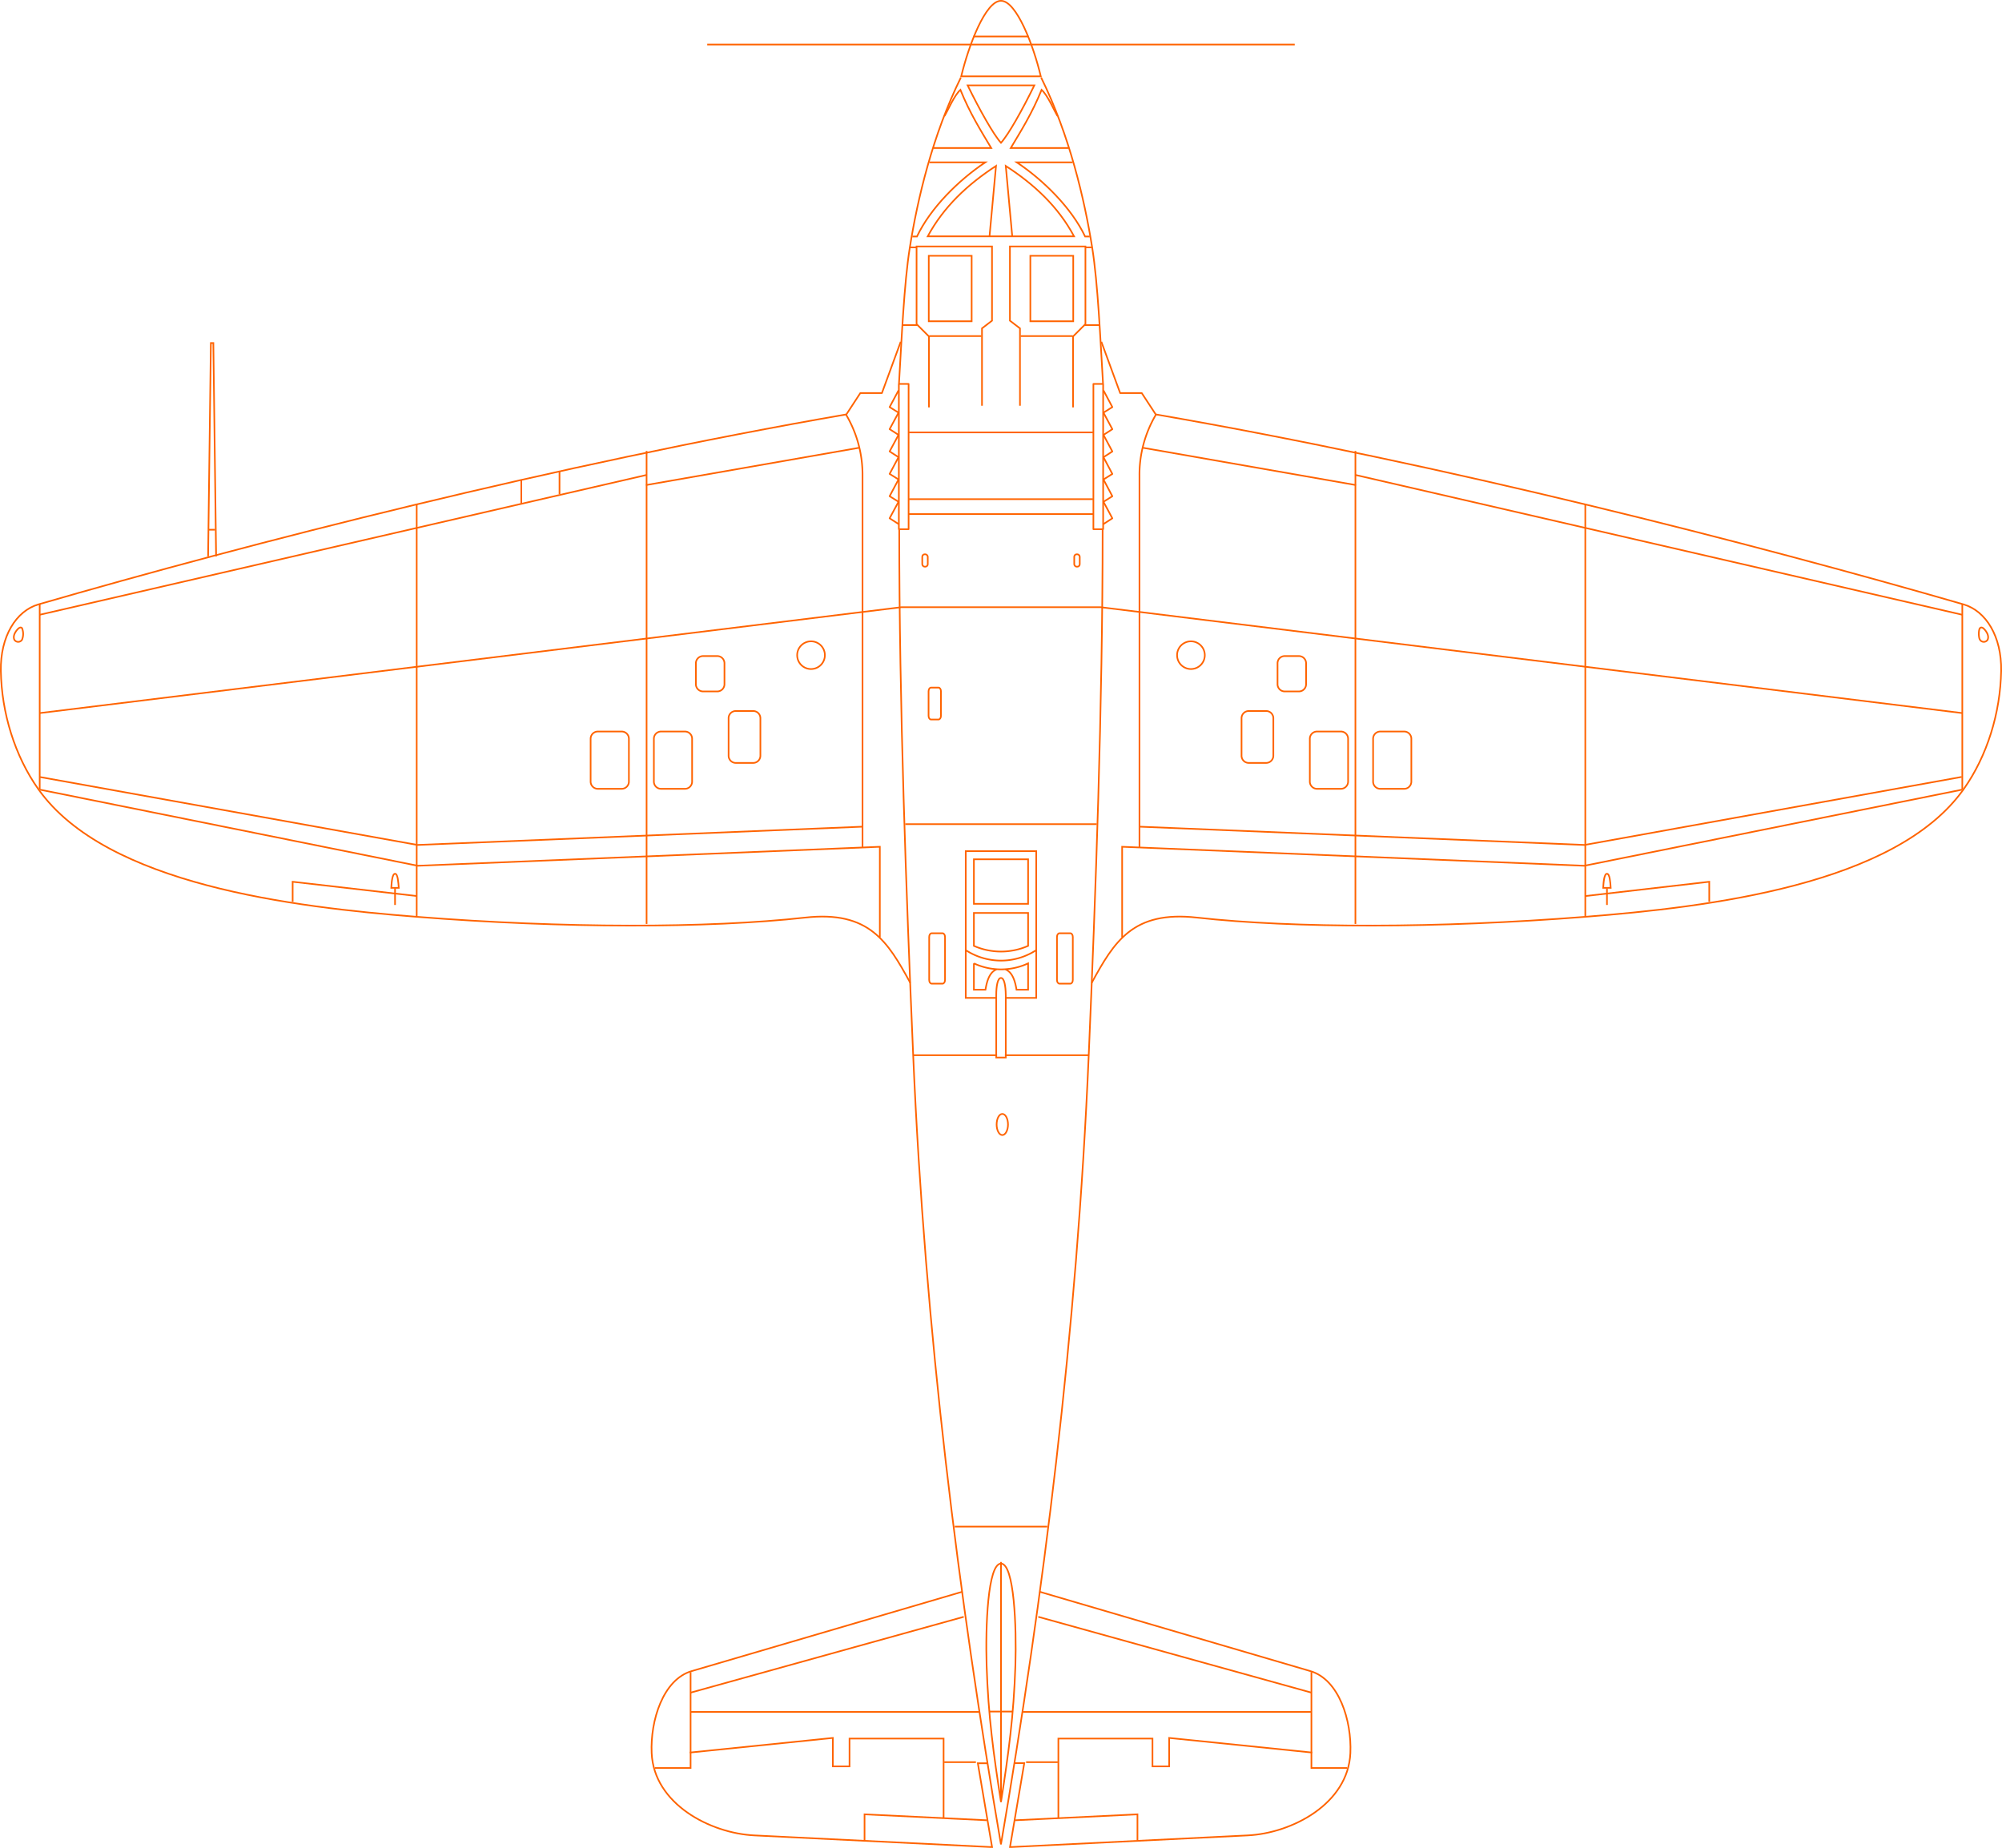 <svg xmlns="http://www.w3.org/2000/svg" viewBox="0 0 615.69 568.35"><defs><style>.cls-1,.cls-2,.cls-3,.cls-4{fill:none;stroke:#ff6300;stroke-width:0.5px;}.cls-2,.cls-3{stroke-linejoin:round;}.cls-3,.cls-4{stroke-linecap:round;}</style></defs><title>Asset 11101</title><g id="Layer_2" data-name="Layer 2"><g id="svg2"><g id="g5174"><path id="path2989" class="cls-1" d="M295.61,23.48C297.89,14,303.07.25,307.84.25s10,13.74,12.24,23.23Z"/><path id="path3759-5" class="cls-1" d="M295.5,23.85c-8.73,17.76-13.34,37.41-15.71,52.36-1.77,11.11-2.48,27.84-3.32,41.74"/><path id="path3761" class="cls-2" d="M276.43,118.09h3v44.68h-3Z"/><path id="path3765" class="cls-1" d="M296,489.57,212.7,514c-8.78,2.57-12.74,15.21-12.29,25.22.7,15.63,18,24.64,31.56,25.31l73.13,3.6-4.38-25.79h3"/><path id="path3767" class="cls-2" d="M277,105.12l-5.78,15.78h-6.64l-4.29,6.56C171.32,142.86,77.12,167,11.82,185.9c-6.89,2-11.76,9.88-11.56,20.47.23,12.85,4.26,26.12,11.56,36.4C32.73,272.22,90.34,279,128.28,282c44.8,3.54,89.36,3.56,119.32.23,19.73-2.2,25.44,7.44,32.34,20.07"/><path id="path3790-8" class="cls-2" d="M276.33,120.07l-2.74,5.14,2.74,1.71L273.59,132l2.74,1.76-2.74,5.09,2.74,1.77-2.74,5.14,2.74,1.71-2.74,5.15,2.74,1.71-2.74,5.08,2.74,1.77"/><path id="path3792-6" class="cls-1" d="M260.2,127.54a36.45,36.45,0,0,1,5.06,18.83V260.8"/><path id="path3794-9" class="cls-1" d="M198.85,138.71V284.18"/><path id="path3796" class="cls-1" d="M128.15,281.76V155.12"/><path id="path3798-7" class="cls-1" d="M12.21,185.82v57"/><path id="path3802-7" class="cls-1" d="M264.28,137.71,198.66,149.2"/><path id="path3804-7" class="cls-1" d="M198.77,146.1l-186.61,43"/><path id="path3806-1" class="cls-1" d="M270.58,288.3V260.45l-142.12,5.84L12.34,242.89"/><path id="path3808-1" class="cls-1" d="M265.39,254.26l-137,5.63L12.32,239"/><path id="path3810" class="cls-1" d="M90,277.38v-6.17l38.05,4.38"/><path id="path3812-2" class="cls-1" d="M120.33,273.09c.11-1.75.3-4.34,1.16-4.34s1,2.59,1.15,4.34Z"/><path id="path3816-1" class="cls-1" d="M121.49,273.24v5.11"/><path id="rect3818" class="cls-3" d="M183.82,225h7.41a2.22,2.22,0,0,1,2.18,2.26v13.1a2.22,2.22,0,0,1-2.18,2.26h-7.41a2.22,2.22,0,0,1-2.18-2.26v-13.1A2.22,2.22,0,0,1,183.82,225Z"/><path id="rect3820" class="cls-3" d="M203.26,225h7.42a2.21,2.21,0,0,1,2.17,2.26v13.1a2.21,2.21,0,0,1-2.17,2.26h-7.42a2.21,2.21,0,0,1-2.17-2.26v-13.1A2.21,2.21,0,0,1,203.26,225Z"/><path id="rect3822" class="cls-3" d="M226.24,218.69h5.43a2.22,2.22,0,0,1,2.18,2.26v11.44a2.23,2.23,0,0,1-2.18,2.27h-5.43a2.22,2.22,0,0,1-2.17-2.27V221A2.21,2.21,0,0,1,226.24,218.69Z"/><path id="rect3824" class="cls-3" d="M216.19,201.79h4.43a2.22,2.22,0,0,1,2.18,2.26v6.36a2.22,2.22,0,0,1-2.18,2.26h-4.43a2.22,2.22,0,0,1-2.18-2.26v-6.36A2.22,2.22,0,0,1,216.19,201.79Z"/><path id="path3826-0" class="cls-3" d="M253.68,201.51a4.26,4.26,0,1,1-4.26-4.25A4.25,4.25,0,0,1,253.68,201.51Z"/><path id="path3828-3" class="cls-1" d="M6.78,193.21a4.83,4.83,0,0,1,0,3.55,1.39,1.39,0,0,1-2.37,0c-.68-1.52,1-3.24,1.26-3.45.45-.36.8-.42,1.11-.1Z"/><path id="path3830-2" class="cls-1" d="M160.32,147.52v7.33M172.07,152v-7.14"/><path id="path3834-6" class="cls-1" d="M64,171.12l.85-65.61h.76l.85,65.61"/><path id="path3838-3" class="cls-1" d="M64.19,162.93h1.94"/><path id="path3840-0" class="cls-1" d="M301.13,526.55H212.38"/><path id="path3842-3" class="cls-1" d="M212.38,514.3v29.5h-11"/><path id="path3844-7" class="cls-1" d="M212.38,520.62l84-23.32"/><path id="path3846-3" class="cls-1" d="M303.44,559.87l-37.56-1.82V566"/><path id="path3848-2" class="cls-1" d="M290.19,559.18V534.75H261.26v8.55h-5.13v-8.75l-44,4.5"/><path id="path3850" class="cls-1" d="M300.13,542h-9.75"/><path id="path3854-5" class="cls-1" d="M303.42,512.21c-.38-11.73.34-31.28,4.42-31.28s4.81,19.55,4.43,31.28c-.51,15.61-2.14,27.31-4.43,42.07C305.56,539.52,303.92,527.82,303.42,512.21Z"/><path id="path3858-8" class="cls-1" d="M280.88,324.56h25.76"/><path id="path3864-1" class="cls-1" d="M279.55,153.53h56.58"/><path id="path3866" class="cls-1" d="M279.55,133h56.58"/><path id="path3870-6" class="cls-1" d="M217.5,13.7H398.18"/><path id="path3874-8" class="cls-1" d="M287.07,45.52h17.76c-3.2-5.37-6.56-10.69-9.47-17.89-2,1.84-3.7,6.14-4.9,8.06"/><path id="path3876-0" class="cls-1" d="M285.83,49.94H303c-8.21,5.49-16.82,14-21,22.8h-1.41"/><path id="path3880-4" class="cls-1" d="M302,124.8V101l3.08-2.37V75.8H281.88V99.68l3.81,3.81V125.3"/><path id="path3882-0" class="cls-1" d="M285.76,103.37h16.06"/><rect id="rect3884" class="cls-4" x="285.63" y="78.68" width="13.19" height="20.13"/><path id="path3888-6" class="cls-1" d="M282.19,100h-4.87"/><path id="path3890-3" class="cls-1" d="M281.82,76.09H280"/><rect id="rect3892" class="cls-4" x="283.63" y="170.49" width="1.69" height="3.81" rx="0.75" ry="0.75"/><path id="rect3894" class="cls-4" d="M286.32,211.49h2.31c.41,0,.75.51.75,1.13v7.56c0,.62-.34,1.12-.75,1.12h-2.31c-.42,0-.75-.5-.75-1.12v-7.56C285.57,212,285.9,211.49,286.32,211.49Z"/><path id="rect3896" class="cls-4" d="M286.51,287.05h3.37c.41,0,.75.51.75,1.13v13.25c0,.62-.34,1.12-.75,1.12h-3.37c-.42,0-.75-.5-.75-1.12V288.18C285.76,287.56,286.09,287.05,286.51,287.05Z"/><path id="path3900" class="cls-1" d="M299.51,278V264.3h16.67V278Z"/><path id="path3906-7" class="cls-1" d="M297.16,292.34a19.84,19.84,0,0,0,21.36,0"/><path id="path3910-5" class="cls-1" d="M306.57,298.13c-2.31.84-3.09,3.78-3.5,6.28h-3.56v-8.1a19.7,19.7,0,0,0,16.67,0v8.1h-3.56c-.41-2.5-1.2-5.44-3.5-6.28"/><path id="path3912-9" class="cls-1" d="M306.38,325.27V306.13c0-2.94.46-5.33,1.46-5.33s1.44,2.39,1.47,5.33v19.14Z"/><path id="path3916-6" class="cls-1" d="M320.19,23.85c8.73,17.76,13.33,37.41,15.71,52.36,1.76,11.11,2.48,27.84,3.32,41.74"/><path id="path3918-2" class="cls-2" d="M339.26,118.09h-3v44.68h3Z"/><path id="path3920-6" class="cls-1" d="M339.1,162.93c0,54.32-2.15,112-4.27,161.5-3.66,85.58-14,166.8-27,242.87-13-76.07-23.32-157.29-27-242.87-2.12-49.5-4.28-107.18-4.28-161.5"/><path id="path3922-3" class="cls-1" d="M319.65,489.57,403,514c8.78,2.57,12.74,15.21,12.29,25.22-.7,15.63-18,24.64-31.56,25.31l-73.12,3.6L315,542.3h-3"/><path id="path3924-5" class="cls-2" d="M338.71,105.12l5.78,15.78h6.64l4.3,6.56c88.94,15.4,183.13,39.58,248.44,58.44,6.89,2,11.75,9.88,11.56,20.47-.24,12.85-4.26,26.12-11.56,36.4C583,272.22,525.34,279,487.41,282c-44.8,3.54-89.36,3.56-119.32.23-19.73-2.2-25.45,7.44-32.35,20.07"/><path id="path3926-0" class="cls-2" d="M339.36,120.07l2.73,5.14-2.73,1.71,2.73,5.09-2.73,1.76,2.73,5.09-2.73,1.77,2.73,5.14-2.73,1.71,2.73,5.15-2.73,1.71,2.73,5.08-2.73,1.77"/><path id="path3928-8" class="cls-1" d="M355.49,127.54a36.36,36.36,0,0,0-5.06,18.83V260.8"/><path id="path3930" class="cls-1" d="M416.84,138.71V284.18"/><path id="path3932" class="cls-1" d="M487.54,281.76V155.12"/><path id="path3934-8" class="cls-1" d="M603.48,185.82v57"/><path id="path3936-0" class="cls-1" d="M603.56,219.34,338.47,186.76H277.21L12.13,219.34"/><path id="path3938-1" class="cls-1" d="M351.4,137.71,417,149.2"/><path id="path3940" class="cls-1" d="M416.92,146.1l186.61,43"/><path id="path3942" class="cls-1" d="M345.1,288.3V260.45l142.13,5.84,116.12-23.4"/><path id="path3944-1" class="cls-1" d="M350.3,254.26l137,5.63,116-20.93"/><path id="path3946-8" class="cls-1" d="M525.66,277.38v-6.17l-38,4.38"/><path id="path3948-4" class="cls-1" d="M495.35,273.09c-.11-1.75-.29-4.34-1.15-4.34s-1.05,2.59-1.16,4.34Z"/><path id="path3950-3" class="cls-1" d="M494.2,273.24v5.11"/><path id="rect3952" class="cls-3" d="M431.87,225h-7.42a2.21,2.21,0,0,0-2.17,2.26v13.1a2.21,2.21,0,0,0,2.17,2.26h7.42a2.21,2.21,0,0,0,2.17-2.26v-13.1A2.21,2.21,0,0,0,431.87,225Z"/><path id="rect3954" class="cls-3" d="M412.42,225H405a2.22,2.22,0,0,0-2.18,2.26v13.1a2.22,2.22,0,0,0,2.18,2.26h7.41a2.22,2.22,0,0,0,2.18-2.26v-13.1A2.22,2.22,0,0,0,412.42,225Z"/><path id="rect3956" class="cls-3" d="M389.44,218.69H384a2.22,2.22,0,0,0-2.18,2.26v11.44a2.22,2.22,0,0,0,2.18,2.27h5.42a2.23,2.23,0,0,0,2.18-2.27V221A2.22,2.22,0,0,0,389.44,218.69Z"/><path id="rect3958" class="cls-3" d="M399.5,201.79h-4.44a2.21,2.21,0,0,0-2.17,2.26v6.36a2.21,2.21,0,0,0,2.17,2.26h4.44a2.21,2.21,0,0,0,2.17-2.26v-6.36A2.21,2.21,0,0,0,399.5,201.79Z"/><path id="path3960-4" class="cls-3" d="M362,201.51a4.26,4.26,0,1,0,4.25-4.25A4.25,4.25,0,0,0,362,201.51Z"/><path id="path3962-3" class="cls-1" d="M608.91,193.21c-.47.5-.45,2.95,0,3.55a1.38,1.38,0,0,0,2.36,0c.69-1.52-1-3.24-1.25-3.45-.45-.36-.8-.42-1.11-.1Z"/><path id="path3970-8" class="cls-1" d="M314.56,526.55h88.75"/><path id="path3972-6" class="cls-1" d="M403.31,514.3v29.5h11"/><path id="path3974-9" class="cls-1" d="M403.31,520.62l-84-23.32"/><path id="path3976-7" class="cls-1" d="M312.24,559.87l37.57-1.82V566"/><path id="path3978" class="cls-1" d="M325.49,559.18V534.75h28.94v8.55h5.13v-8.75l44,4.5"/><path id="path3980-0" class="cls-1" d="M315.56,542h9.75"/><path id="path3982-7" class="cls-1" d="M322.06,469.55H293.63"/><path id="path3986-5" class="cls-1" d="M311.38,526.44H304.3"/><path id="path3988-0" class="cls-1" d="M334.81,324.56H309.05"/><path id="path3990" class="cls-1" d="M337.28,253.49H278.4"/><path id="path3992" class="cls-1" d="M336.31,158.12H279.38"/><path id="path3998" class="cls-1" d="M316.33,11.22h-17"/><path id="path4002" class="cls-1" d="M318.1,26.25H297.58c3.69,7.54,7.94,15.12,10.26,17.68C310.16,41.37,314.42,33.79,318.1,26.25Z"/><path id="path4004" class="cls-1" d="M328.62,45.52H310.85c3.21-5.37,6.56-10.69,9.48-17.89,2,1.84,3.7,6.14,4.9,8.06"/><path id="path4006" class="cls-1" d="M329.86,49.94H312.71c8.2,5.49,16.81,14,21,22.8h1.41"/><path id="path4008" class="cls-1" d="M311.31,72.74l-2-21.7c8.82,5.7,16.17,12.61,21,21.65H285.31c4.85-9,12.21-15.95,21-21.65l-2,21.7"/><path id="path4010" class="cls-1" d="M313.68,124.8V101l-3.09-2.37V75.8h23.22V99.68L330,103.49V125.3"/><path id="path4012" class="cls-1" d="M329.93,103.37H313.87"/><rect id="rect4014" class="cls-4" x="316.87" y="78.68" width="13.19" height="20.13"/><path id="path4016" class="cls-1" d="M333.49,100h4.88"/><path id="path4018" class="cls-1" d="M333.87,76.09h1.78"/><rect id="rect4020" class="cls-4" x="330.37" y="170.49" width="1.69" height="3.81" rx="0.75" ry="0.75"/><path id="rect4024" class="cls-4" d="M329.18,287.05h-3.37c-.42,0-.75.51-.75,1.13v13.25c0,.62.33,1.12.75,1.12h3.37c.41,0,.75-.5.75-1.12V288.18C329.93,287.56,329.59,287.05,329.18,287.05Z"/><path id="path4026" class="cls-1" d="M309.34,306.93h9.34V261.8H297v45.13h9.34"/><path id="path4030" class="cls-1" d="M316.18,290.93V280.8H299.51v10.13a20.72,20.72,0,0,0,16.67,0Z"/><path id="path4164" class="cls-4" d="M310,345.87c0,1.79-.79,3.25-1.75,3.25s-1.75-1.46-1.75-3.25.78-3.25,1.75-3.25S310,344.07,310,345.87Z"/><path id="path4166" class="cls-1" d="M307.84,553V480.43"/></g></g></g></svg>